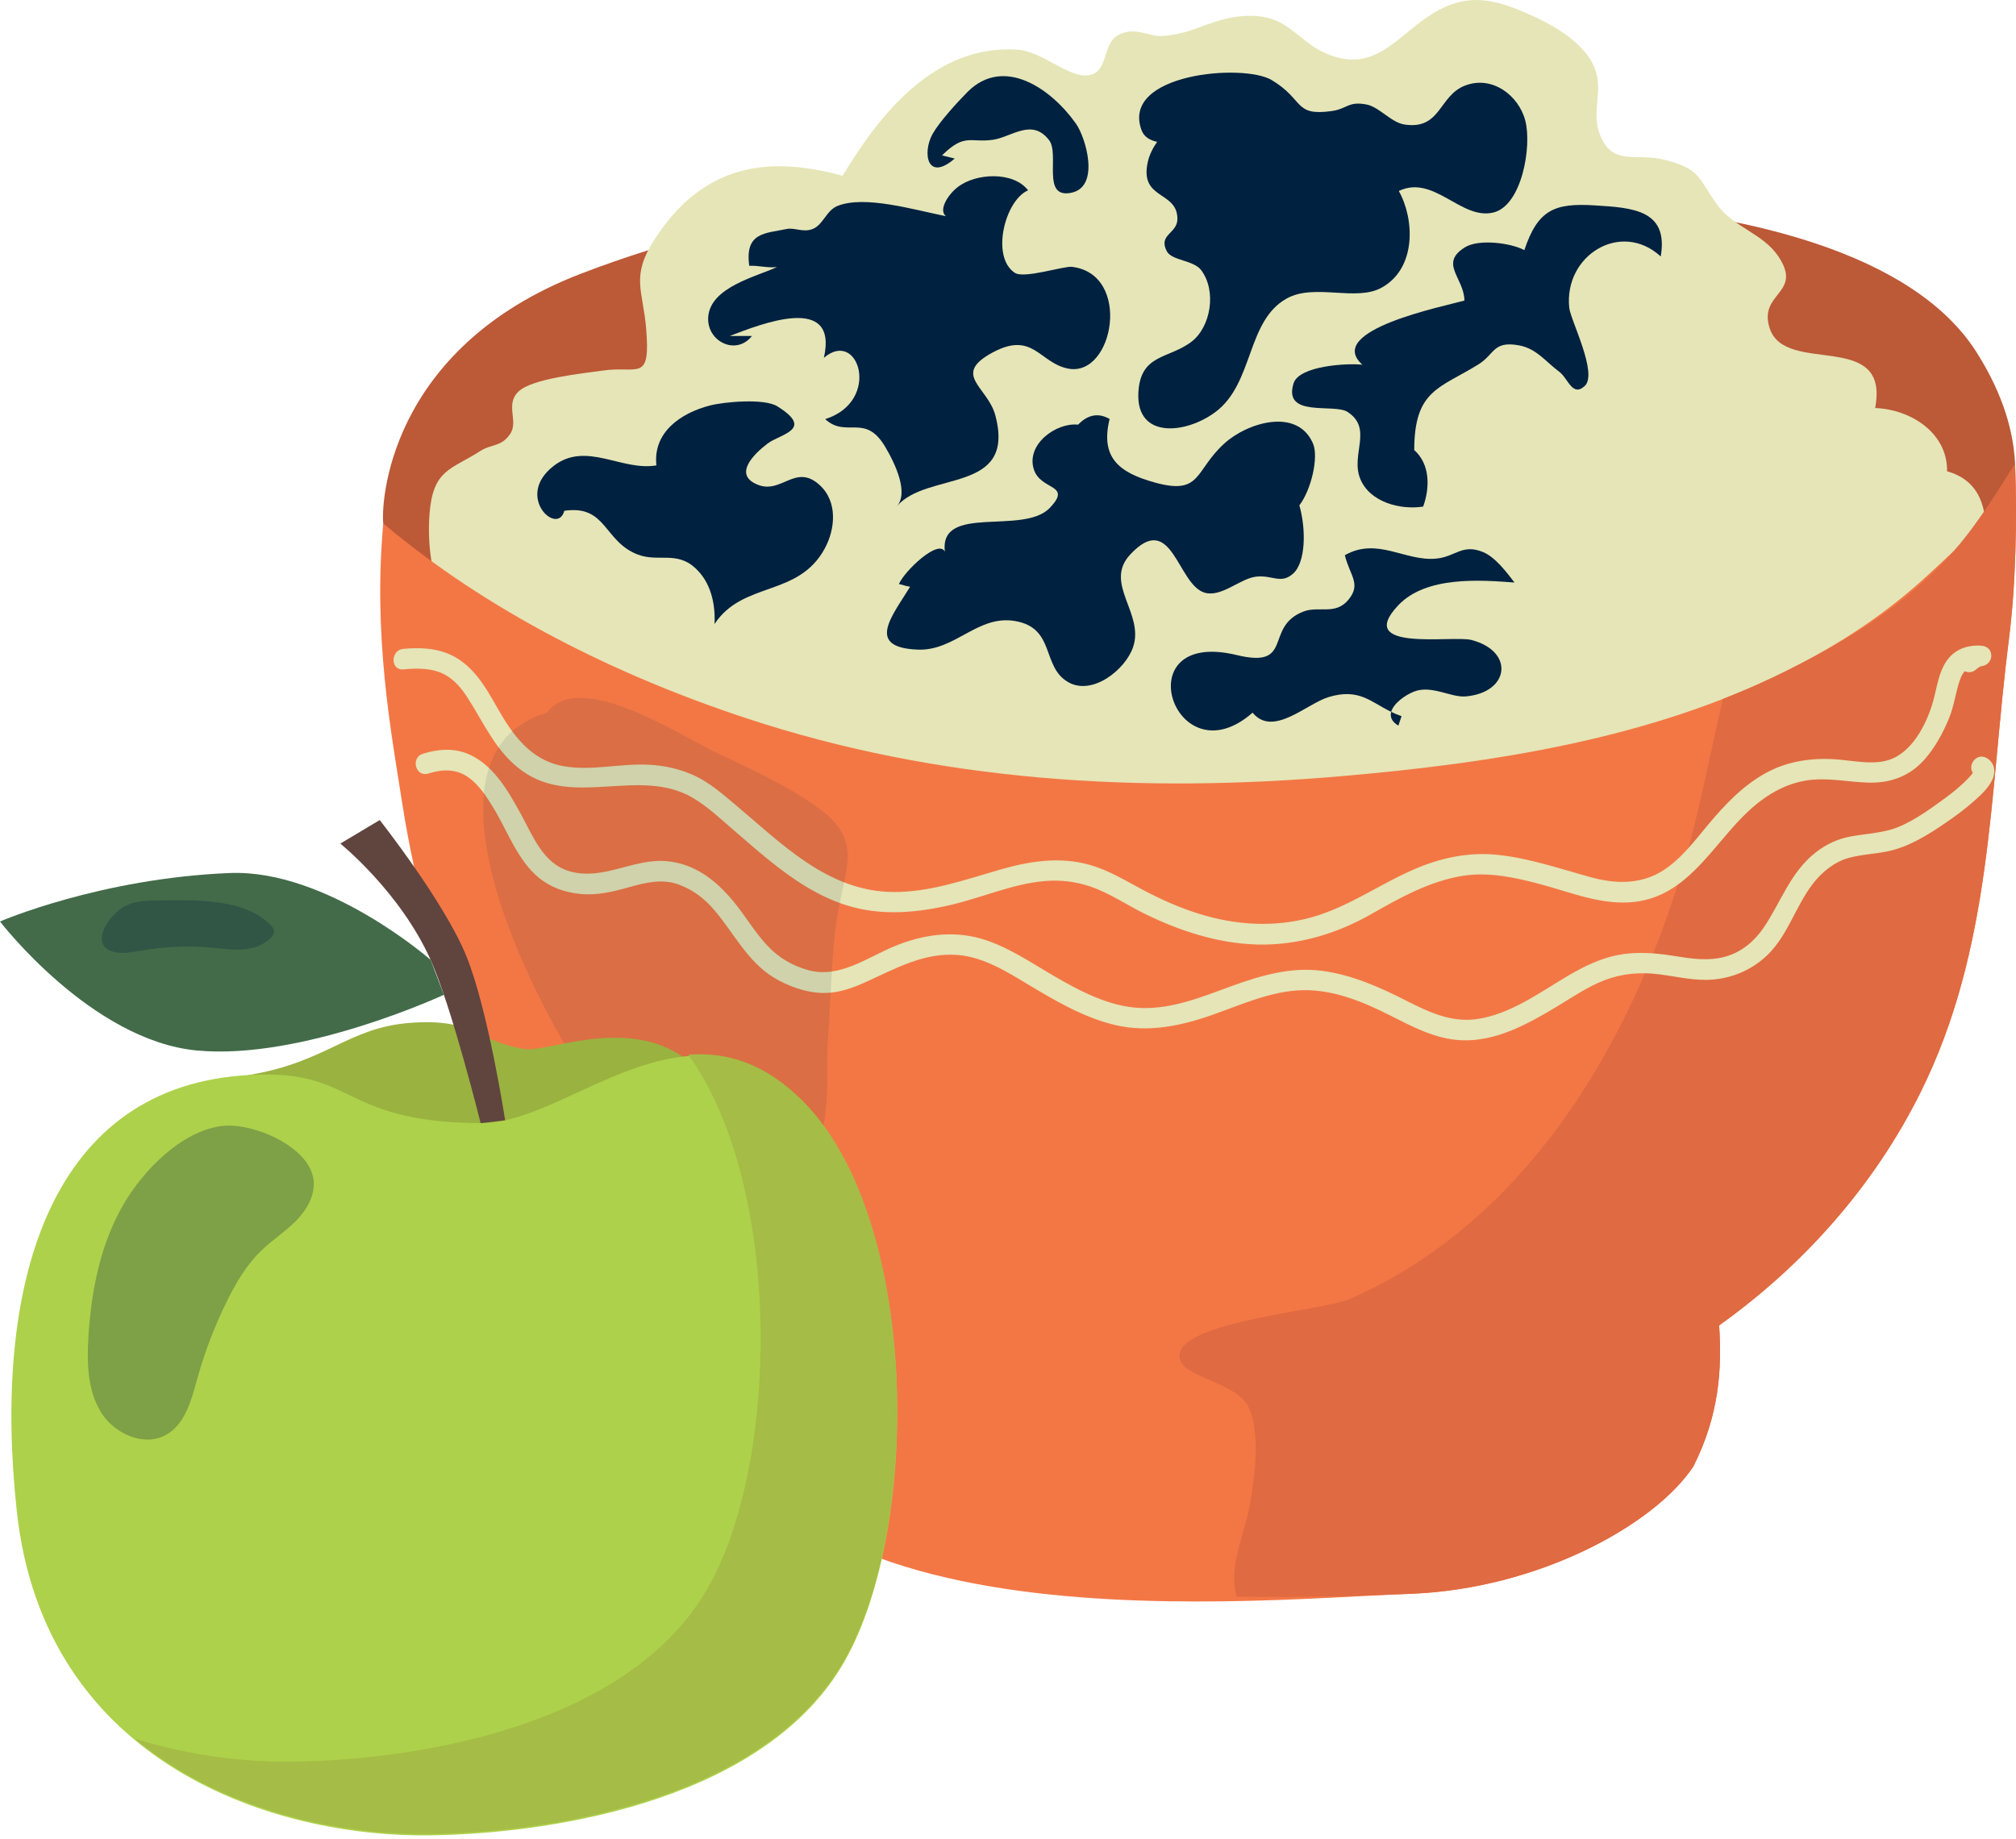 <svg width="80" height="73" viewBox="0 0 80 73" fill="none" xmlns="http://www.w3.org/2000/svg">
<path d="M78.447 14C75.852 9.883 68.953 8.603 64.493 8.173C58.004 7.549 51.661 7.333 45.007 7.334C37.563 7.336 30.035 8.182 23.071 10.856C15.31 13.835 15.121 20.111 15.209 20.776C15.341 21.785 15.517 22.414 15.702 23.43L16.541 26.784C16.526 26.671 16.527 26.571 16.522 26.474C21.115 47.544 47.19 45.804 62.921 39.859C68.785 37.643 74.563 34.475 77.411 28.662C78.522 26.393 79.295 23.28 79.656 20.746C79.763 19.989 80.001 19.155 79.964 18.398C79.885 16.794 79.269 15.303 78.447 14Z" fill="#BC5937"/>
<path d="M77.265 18.707C77.287 17.17 75.812 16.248 74.411 16.195C75.004 13.054 70.852 14.928 70.228 13.035C69.756 11.605 71.569 11.665 70.57 10.176C69.963 9.271 68.808 9.018 68.182 8.177C67.376 7.095 67.54 6.71 66.002 6.329C64.938 6.065 63.967 6.62 63.48 5.322C63.065 4.216 63.878 3.323 62.943 2.128C62.323 1.337 61.243 0.796 60.339 0.423C58.936 -0.158 57.935 -0.199 56.65 0.67C55.381 1.528 54.521 2.854 52.757 2.178C51.458 1.68 51.194 0.609 49.571 0.628C48.163 0.644 47.384 1.38 46.088 1.429C45.544 1.449 44.993 1.017 44.328 1.42C43.797 1.742 43.946 2.711 43.371 2.942C42.559 3.269 41.439 2.036 40.349 1.969C37.104 1.768 34.905 4.525 33.438 6.978C30.468 6.161 27.897 6.516 25.968 9.513C25.023 10.981 25.512 11.507 25.64 13.035C25.823 15.211 25.315 14.502 23.922 14.708C23.152 14.821 21.107 15.016 20.565 15.55C20.033 16.075 20.596 16.726 20.237 17.235C19.873 17.751 19.511 17.611 19.059 17.901C17.884 18.655 17.179 18.625 17.043 20.412C16.965 21.449 17.076 23.036 17.714 23.766L19.055 26.784C19.237 29.934 22.826 33.911 25.427 35.377C27.962 36.804 31.034 37.443 33.869 37.98C39.566 39.059 45.797 39.94 51.583 39.166C57.796 38.335 64.962 36.056 70.454 32.982C73.994 31 76.484 28.857 77.865 24.977C78.467 23.287 79.9 19.43 77.265 18.707Z" fill="#E5E5B7"/>
<path d="M79.964 18.398C79.266 20.339 77.864 21.569 76.561 22.775C74.841 24.365 73.056 25.541 70.932 26.606C65.489 29.335 59.2 30.29 53.245 30.806C45.185 31.505 37.23 31.017 29.65 28.519C24.456 26.808 19.35 24.265 15.209 20.776C14.803 25.228 15.51 29.012 15.973 31.955C16.97 38.291 19.549 45.473 24.152 49.962C25.214 50.998 26.296 51.893 27.406 52.67C28.101 65.73 48.872 63.535 55.987 63.259C61.024 63.064 65.652 60.538 67.198 58.204C68.217 56.178 68.336 54.363 68.22 52.607C71.568 50.214 74.364 47.075 76.211 43.358C79.065 37.615 78.93 31.544 79.723 25.341C79.994 23.215 80.047 20.605 79.964 18.398Z" fill="#F37745"/>
<path d="M76.211 43.359C79.065 37.615 78.93 31.544 79.722 25.341C79.994 23.215 80.047 20.605 79.964 18.398C78.507 20.724 77.785 21.738 76.481 22.943C74.761 24.534 73.056 25.541 70.932 26.607C70.096 27.026 69.24 27.402 68.369 27.743C67.966 29.468 67.626 31.197 67.222 32.816C65.325 40.42 61.016 48.304 53.558 51.562C52.458 52.042 46.275 52.489 46.839 53.996C47.102 54.7 49.055 54.886 49.533 55.828C50.04 56.827 49.781 58.733 49.58 59.815C49.391 60.838 48.727 62.224 49.076 63.37C51.846 63.42 54.299 63.325 55.987 63.26C61.024 63.064 65.652 60.539 67.198 58.204C68.217 56.179 68.336 54.363 68.22 52.607C71.568 50.214 74.364 47.075 76.211 43.359Z" fill="#E06A41"/>
<path d="M16.007 26.568C16.552 26.518 17.145 26.508 17.642 26.772C18.033 26.98 18.314 27.32 18.551 27.687C19.223 28.729 19.688 29.86 20.733 30.605C22.772 32.06 25.364 30.442 27.468 31.653C28.047 31.987 28.552 32.466 29.058 32.901C29.544 33.319 30.026 33.745 30.526 34.148C31.462 34.903 32.467 35.586 33.628 35.943C34.995 36.364 36.41 36.231 37.782 35.904C38.999 35.615 40.195 35.08 41.449 34.971C42.078 34.916 42.693 34.989 43.29 35.195C44.045 35.455 44.712 35.919 45.426 36.269C46.814 36.95 48.312 37.442 49.869 37.488C51.465 37.534 53.023 37.074 54.404 36.288C55.539 35.642 56.734 34.971 58.042 34.763C59.07 34.6 60.101 34.823 61.093 35.086C62.328 35.413 63.591 35.956 64.893 35.794C66.887 35.544 67.853 33.743 69.134 32.437C69.829 31.728 70.655 31.151 71.651 30.983C72.485 30.842 73.314 31.04 74.148 31.064C75.003 31.088 75.779 30.81 76.356 30.161C76.785 29.679 77.099 29.098 77.345 28.504C77.545 28.02 77.6 27.495 77.769 27.001C77.919 26.564 78.167 26.41 78.628 26.442C78.628 26.171 78.628 25.9 78.628 25.628C78.321 25.665 78.069 25.795 77.837 25.999C77.443 26.346 78.02 26.92 78.412 26.575C78.463 26.53 78.558 26.451 78.628 26.442C79.14 26.381 79.161 25.666 78.628 25.628C78.071 25.59 77.558 25.771 77.238 26.244C76.957 26.658 76.877 27.177 76.759 27.654C76.539 28.547 75.993 29.738 75.079 30.117C74.421 30.391 73.606 30.197 72.891 30.142C71.905 30.067 70.928 30.206 70.055 30.691C69.163 31.185 68.459 31.926 67.81 32.699C67.26 33.354 66.724 34.084 65.993 34.552C65.123 35.109 64.113 35.088 63.144 34.823C61.919 34.487 60.709 34.066 59.44 33.931C58.365 33.816 57.313 34.017 56.316 34.42C54.852 35.013 53.565 35.99 52.032 36.413C50.557 36.821 49.03 36.722 47.578 36.269C46.813 36.03 46.082 35.705 45.374 35.331C44.673 34.961 44.007 34.543 43.237 34.326C42.027 33.985 40.82 34.186 39.637 34.53C38.272 34.927 36.892 35.415 35.452 35.405C32.85 35.388 31.013 33.476 29.152 31.916C28.641 31.487 28.128 31.04 27.514 30.764C26.949 30.511 26.355 30.383 25.737 30.352C24.614 30.295 23.467 30.61 22.353 30.409C21.049 30.173 20.337 29.159 19.725 28.077C19.228 27.201 18.711 26.298 17.72 25.921C17.178 25.714 16.578 25.702 16.007 25.754C15.49 25.802 15.485 26.616 16.007 26.568Z" fill="#E5E5B7"/>
<path d="M16.995 30.703C17.547 30.528 18.096 30.507 18.584 30.852C19.015 31.156 19.311 31.627 19.582 32.069C20.14 32.982 20.533 34.137 21.377 34.835C21.841 35.218 22.394 35.411 22.988 35.478C23.668 35.555 24.308 35.397 24.959 35.215C25.604 35.035 26.269 34.867 26.924 35.105C27.501 35.316 27.951 35.66 28.347 36.124C29.117 37.025 29.655 38.157 30.697 38.795C31.279 39.15 31.996 39.406 32.683 39.413C33.275 39.418 33.827 39.217 34.359 38.977C35.533 38.447 36.67 37.795 38.005 37.904C39.043 37.989 39.958 38.571 40.828 39.093C41.898 39.736 43.023 40.393 44.249 40.684C45.534 40.99 46.816 40.73 48.04 40.306C49.222 39.895 50.411 39.333 51.683 39.302C52.901 39.271 54.075 39.754 55.142 40.293C56.049 40.751 56.958 41.243 57.996 41.289C59.372 41.349 60.661 40.627 61.8 39.94C62.406 39.573 63.004 39.164 63.668 38.907C64.37 38.636 65.1 38.577 65.844 38.672C66.559 38.763 67.271 38.945 67.998 38.878C68.743 38.808 69.421 38.526 69.99 38.04C70.929 37.238 71.216 36.001 71.957 35.055C72.304 34.612 72.786 34.216 73.333 34.06C73.832 33.917 74.361 33.899 74.869 33.798C75.732 33.627 76.498 33.145 77.215 32.654C77.616 32.38 78.009 32.087 78.371 31.763C78.626 31.535 78.901 31.276 79.052 30.965C79.207 30.648 79.165 30.27 78.833 30.085C78.375 29.83 77.964 30.533 78.422 30.788C78.485 30.822 78.37 30.73 78.362 30.715C78.267 30.529 78.428 30.794 78.333 30.609C78.329 30.603 78.311 30.524 78.337 30.572C78.345 30.587 78.286 30.685 78.336 30.582C78.266 30.726 78.223 30.763 78.106 30.889C77.815 31.198 77.478 31.467 77.135 31.717C76.508 32.175 75.738 32.727 75.031 32.928C74.515 33.074 73.977 33.103 73.452 33.198C72.931 33.293 72.466 33.507 72.051 33.834C71.038 34.629 70.681 35.796 69.984 36.824C69.63 37.347 69.124 37.774 68.512 37.957C67.809 38.167 67.105 38.05 66.397 37.937C65.656 37.819 64.928 37.762 64.186 37.909C63.501 38.045 62.862 38.356 62.263 38.706C61.111 39.38 59.927 40.276 58.567 40.453C57.564 40.584 56.679 40.163 55.81 39.721C54.75 39.181 53.67 38.699 52.48 38.536C51.219 38.364 50.004 38.726 48.83 39.155C47.679 39.576 46.503 40.059 45.254 40.008C44.009 39.958 42.824 39.323 41.77 38.707C40.855 38.172 39.957 37.554 38.928 37.256C37.789 36.927 36.611 37.101 35.528 37.543C34.419 37.995 33.31 38.856 32.056 38.501C31.441 38.328 30.905 38.014 30.468 37.551C30.067 37.126 29.748 36.634 29.404 36.165C28.675 35.172 27.756 34.298 26.464 34.181C25.133 34.06 23.932 34.967 22.597 34.58C21.551 34.277 21.151 33.187 20.674 32.318C20.165 31.389 19.547 30.292 18.503 29.896C17.945 29.684 17.337 29.741 16.779 29.918C16.282 30.076 16.494 30.862 16.995 30.703Z" fill="#E5E5B7"/>
<path opacity="0.1" d="M32.48 32.071C31.25 31.185 29.878 30.562 28.484 29.902C27.008 29.204 22.997 26.53 21.708 28.285C16.195 29.926 21.054 39.605 23.3 42.857C24.704 44.889 29.958 49.18 32.234 45.777C33.044 44.566 32.744 42.604 32.857 41.223C32.99 39.597 32.975 37.946 33.228 36.35C33.527 34.457 34.265 33.356 32.48 32.071Z" fill="#002140"/>
<path d="M32.514 19.242C31.57 18.393 31.02 19.603 30.091 19.248C29.063 18.854 29.911 18.021 30.461 17.604C30.968 17.22 32.335 17.053 30.844 16.126C30.32 15.801 28.727 15.952 28.178 16.093C26.996 16.397 25.904 17.169 26.048 18.472C24.661 18.709 23.26 17.499 21.973 18.491C20.405 19.7 22.127 21.289 22.393 20.274C24.078 20.024 23.954 21.497 25.312 22.012C26.12 22.317 26.845 21.867 27.582 22.539C28.204 23.105 28.392 23.947 28.355 24.768C29.485 23.053 31.684 23.713 32.734 21.76C33.132 21.02 33.267 19.919 32.514 19.242Z" fill="#002140"/>
<path d="M42.533 10.591C42.21 10.553 40.641 11.074 40.269 10.828C39.308 10.193 39.881 7.946 40.797 7.554C40.213 6.793 38.724 6.865 38.004 7.426C37.607 7.734 37.236 8.336 37.536 8.582C36.201 8.308 34.315 7.749 33.241 8.171C32.779 8.353 32.673 8.933 32.228 9.097C31.864 9.23 31.521 9.027 31.225 9.088C30.358 9.268 29.55 9.22 29.732 10.55C30.073 10.529 30.503 10.648 30.835 10.597C30.062 10.97 28.189 11.382 28.104 12.581C28.035 13.549 29.207 14.137 29.839 13.335H28.959C30.181 12.868 33.279 11.622 32.694 14.203C34.07 13.015 34.993 15.927 32.744 16.636C33.595 17.41 34.321 16.38 35.124 17.73C35.521 18.397 36.076 19.566 35.58 20.106C36.777 18.675 40.337 19.63 39.496 16.482C39.192 15.346 37.746 14.875 39.393 13.989C40.995 13.128 41.246 14.407 42.386 14.63C44.196 14.983 44.93 10.87 42.533 10.591Z" fill="#002140"/>
<path d="M42.696 4.907C41.713 3.516 39.829 2.206 38.39 3.653C37.982 4.064 37.272 4.843 37.006 5.319C36.596 6.056 36.784 7.243 37.886 6.293L37.383 6.168C38.287 5.27 38.505 5.676 39.399 5.548C40.141 5.443 40.951 4.674 41.631 5.564C42.061 6.127 41.314 7.894 42.511 7.651C43.666 7.417 43.091 5.466 42.696 4.907Z" fill="#002140"/>
<path d="M60.527 4.785C60.263 3.78 59.205 2.979 58.131 3.399C57.088 3.806 57.182 5.156 55.742 4.944C55.202 4.865 54.743 4.251 54.233 4.149C53.506 4.005 53.465 4.32 52.85 4.407C51.329 4.622 51.771 3.958 50.461 3.176C49.341 2.507 44.464 2.913 45.3 5.168C45.4 5.438 45.632 5.566 45.918 5.631C45.741 5.882 45.611 6.15 45.551 6.413C45.198 7.945 46.714 7.556 46.723 8.683C46.727 9.279 45.947 9.298 46.303 9.975C46.498 10.346 47.366 10.324 47.664 10.72C48.292 11.556 48.042 12.975 47.29 13.556C46.38 14.258 45.246 14.031 45.173 15.599C45.089 17.429 47.057 17.229 48.229 16.355C49.761 15.213 49.454 12.743 51.059 11.848C52.162 11.233 53.804 11.984 54.827 11.417C56.222 10.645 56.13 8.688 55.508 7.58C56.902 6.913 57.983 8.752 59.266 8.433C60.395 8.153 60.794 5.807 60.527 4.785Z" fill="#002140"/>
<path d="M52.105 17.608C51.486 16.159 49.49 16.771 48.575 17.611C47.385 18.701 47.684 19.67 45.809 19.147C44.403 18.756 43.657 18.161 44.032 16.63C43.529 16.339 43.109 16.515 42.781 16.855C41.921 16.761 40.708 17.631 41.025 18.629C41.294 19.479 42.56 19.204 41.665 20.153C40.617 21.263 37.266 19.981 37.495 21.895C37.242 21.383 35.899 22.652 35.671 23.181C35.8 23.205 35.96 23.268 36.116 23.288C35.399 24.458 34.336 25.696 36.409 25.784C37.905 25.848 38.788 24.395 40.279 24.649C41.893 24.925 41.321 26.456 42.383 27.072C43.348 27.631 44.658 26.577 44.962 25.689C45.425 24.341 43.775 23.158 44.853 22.006C46.519 20.223 46.719 23.225 47.814 23.527C48.477 23.709 49.201 22.969 49.838 22.889C50.483 22.809 50.823 23.201 51.31 22.771C51.817 22.323 51.834 21.015 51.562 20.057C52.036 19.442 52.332 18.14 52.105 17.608Z" fill="#002140"/>
<path d="M63.284 8.152C61.681 8.052 61.028 8.323 60.489 9.928C59.968 9.644 58.688 9.473 58.135 9.815C57.093 10.459 58.102 11.028 58.112 11.93C57.313 12.157 52.529 13.107 54.063 14.476C53.468 14.408 51.551 14.514 51.332 15.215C50.902 16.594 52.94 16.001 53.475 16.35C54.495 17.015 53.587 18.033 53.976 19C54.35 19.931 55.563 20.249 56.475 20.107C56.747 19.349 56.752 18.426 56.12 17.862C56.126 15.472 57.117 15.423 58.662 14.467C59.323 14.058 59.238 13.523 60.269 13.706C60.97 13.83 61.34 14.358 61.872 14.753C62.228 15.017 62.394 15.772 62.884 15.322C63.42 14.83 62.324 12.71 62.272 12.219C62.05 10.137 64.323 8.732 65.902 10.179C66.218 8.327 64.785 8.245 63.284 8.152Z" fill="#002140"/>
<path d="M55.491 28.802L55.617 28.425C55.468 28.375 55.333 28.317 55.206 28.255C55.154 28.447 55.22 28.641 55.491 28.802Z" fill="#002140"/>
<path d="M58.389 25.401C57.647 25.207 53.722 25.898 55.484 24.027C56.59 22.854 58.748 23.019 60.099 23.121C59.787 22.713 59.334 22.112 58.855 21.914C58.025 21.571 57.763 22.095 57 22.171C55.762 22.295 54.663 21.301 53.366 22.037C53.57 22.857 54.026 23.177 53.51 23.803C52.988 24.435 52.336 24.035 51.718 24.275C50.148 24.886 51.371 26.554 49.078 26C44.589 24.916 46.605 31.005 49.706 28.287C50.516 29.273 51.844 27.933 52.724 27.667C53.927 27.304 54.388 27.858 55.206 28.255C55.298 27.92 55.753 27.589 56.12 27.447C56.806 27.181 57.581 27.691 58.159 27.642C59.901 27.494 60.116 25.85 58.389 25.401Z" fill="#002140"/>
<path d="M16.293 40.597C13.804 40.782 12.998 42.148 9.88 42.667C9.511 42.728 9.975 43.482 9.908 43.85C9.813 44.37 11.121 44.339 11.558 44.638C11.995 44.936 12.528 45.05 13.048 45.145C15.894 45.661 20.165 46.306 22.827 44.852C23.492 44.489 27.897 42.491 27.092 41.94C24.798 40.368 21.709 41.773 20.834 41.64C18.927 41.35 18.855 40.407 16.293 40.597Z" fill="#9AB240"/>
<path d="M19.073 44.579C22.626 44.605 27.255 39.123 31.872 43.767C36.49 48.41 36.562 60.582 33.517 65.937C30.471 71.292 22.392 72.76 17.113 72.847C10.948 72.948 1.772 70.067 0.669 60C-0.296 51.192 1.834 43.333 9.535 42.693C14.225 42.303 13.253 44.536 19.073 44.579Z" fill="#ADD14A"/>
<path d="M31.868 43.711C30.337 42.172 28.805 41.746 27.312 41.862C31.067 47.071 30.942 58.014 28.099 63.014C25.053 68.369 16.974 69.837 11.695 69.924C9.763 69.955 7.534 69.694 5.351 69.01C8.806 71.876 13.479 72.85 17.109 72.791C22.388 72.704 30.467 71.236 33.512 65.881C36.558 60.526 36.486 48.354 31.868 43.711Z" fill="#A5BC46"/>
<path d="M20.045 44.466C20.045 44.466 19.371 40.064 18.5 37.933C17.63 35.801 15.068 32.549 15.068 32.549L13.505 33.483C13.505 33.483 15.879 35.397 17.088 38.097C17.933 39.983 19.073 44.579 19.073 44.579L20.045 44.466Z" fill="#60443E"/>
<path d="M17.088 38.097C17.088 38.097 12.978 34.498 9.125 34.651C3.968 34.857 0 36.575 0 36.575C0 36.575 3.614 41.29 7.799 41.694C11.985 42.098 17.615 39.484 17.615 39.484L17.088 38.097Z" fill="#436B49"/>
<path opacity="0.27" d="M10.756 36.736C10.812 36.795 10.865 36.86 10.874 36.939C10.887 37.043 10.817 37.149 10.736 37.234C10.462 37.518 10.038 37.654 9.635 37.685C9.231 37.715 8.837 37.655 8.441 37.617C7.518 37.529 6.568 37.566 5.631 37.727C5.3 37.783 4.961 37.855 4.639 37.807C3.635 37.657 4.074 36.708 4.609 36.218C5.108 35.761 5.644 35.745 6.29 35.738C7.81 35.719 9.731 35.66 10.756 36.736Z" fill="#002140"/>
<path opacity="0.27" d="M4.904 47.797C3.979 49.388 3.618 51.249 3.507 53.086C3.446 54.098 3.472 55.173 3.999 56.04C4.526 56.907 5.712 57.446 6.595 56.947C7.354 56.519 7.595 55.564 7.828 54.724C8.124 53.66 8.52 52.623 9.011 51.632C9.369 50.908 9.786 50.199 10.367 49.638C10.803 49.216 11.323 48.887 11.749 48.455C12.175 48.023 12.512 47.441 12.443 46.839C12.288 45.495 10.011 44.543 8.814 44.691C7.193 44.891 5.678 46.465 4.904 47.797Z" fill="#002140"/>
</svg>

